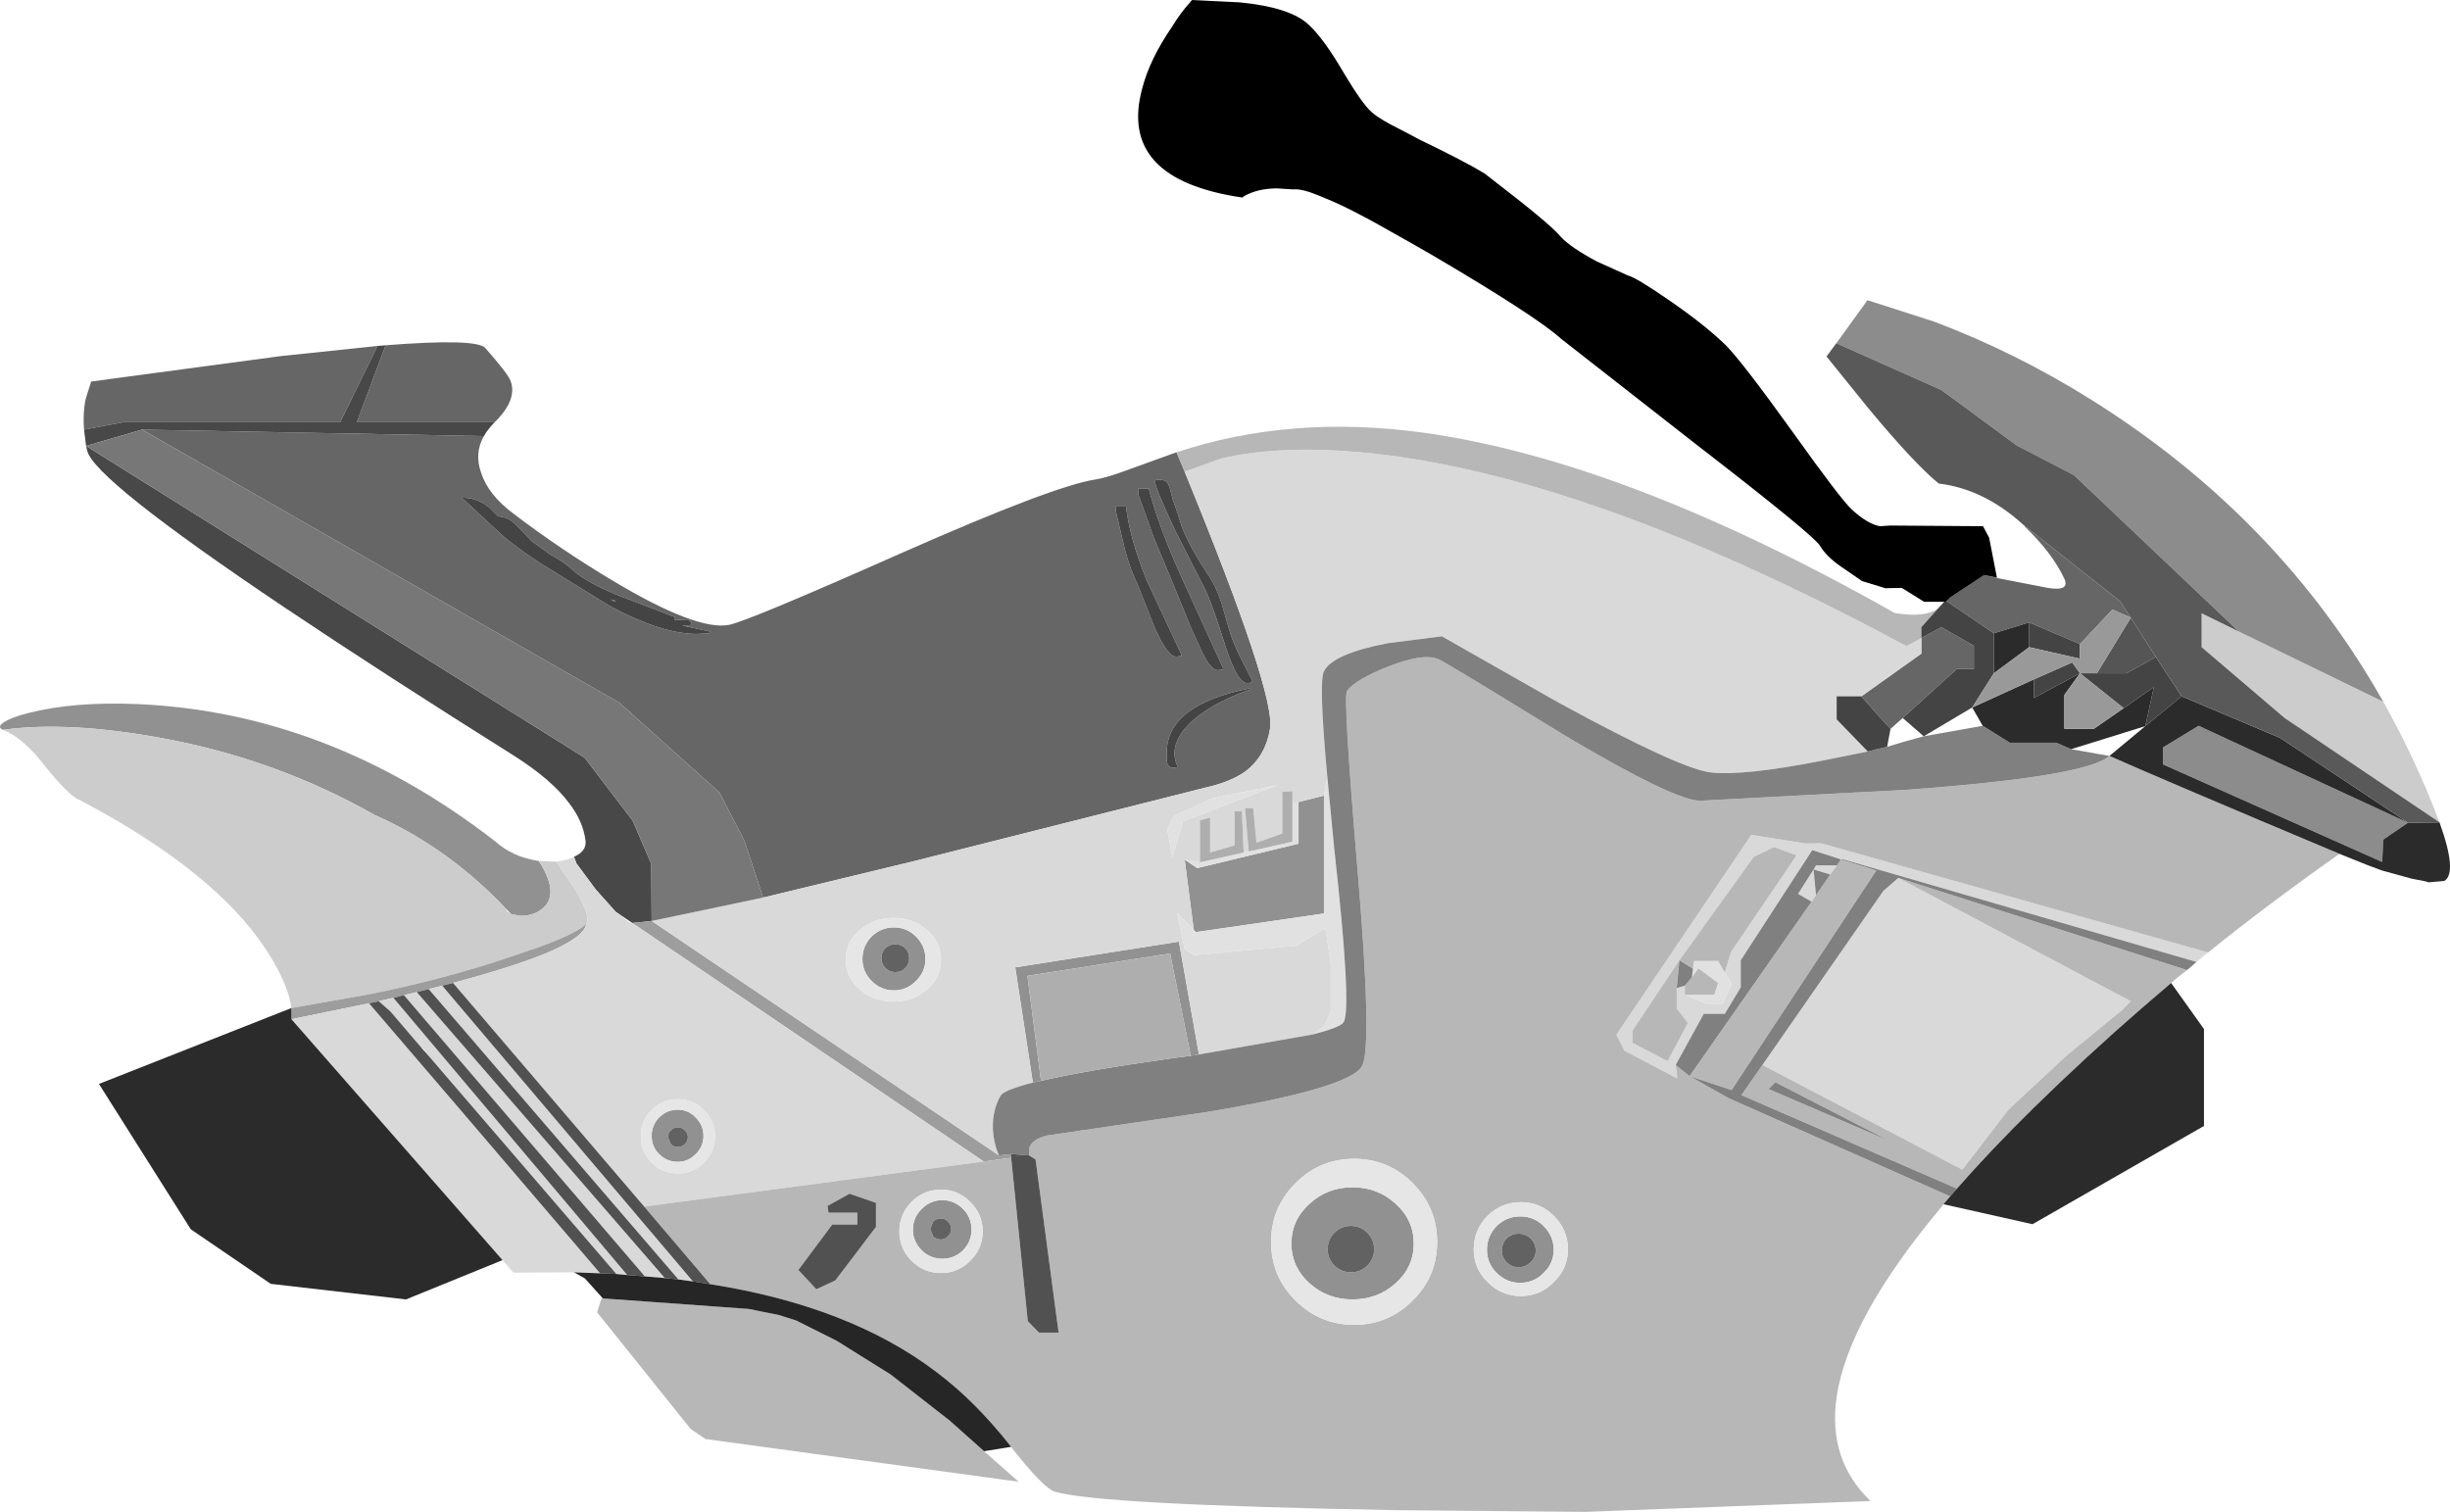<?xml version="1.0" encoding="UTF-8" standalone="no"?>
<svg xmlns:xlink="http://www.w3.org/1999/xlink" height="223.1px" width="361.5px" xmlns="http://www.w3.org/2000/svg">
  <g transform="matrix(1.0, 0.0, 0.0, 1.0, 233.05, -44.6)">
    <path d="M-220.65 108.0 Q-220.85 105.55 -220.4 103.45 L-219.6 100.9 -191.65 97.15 -177.35 95.65 -182.85 106.9 -214.85 106.9 -220.65 108.0 M-176.15 95.55 Q-162.75 94.5 -161.45 95.95 -158.05 99.8 -157.7 100.85 -156.7 103.6 -160.05 106.9 L-180.4 106.9 -176.15 95.55 M-161.65 108.95 Q-163.1 111.5 -162.05 114.4 -161.0 117.6 -157.35 120.35 -150.4 125.65 -142.7 130.25 -130.2 137.75 -125.45 136.8 -122.55 136.2 -99.9 126.15 -77.6 116.3 -71.4 115.35 -69.75 115.1 -66.4 113.85 L-59.5 111.35 -59.45 111.35 -58.25 114.2 -58.2 114.35 Q-44.85 146.9 -45.65 152.1 -46.3 156.15 -49.25 158.4 -51.45 160.0 -55.3 160.85 L-98.3 171.7 -120.45 177.05 -123.2 168.7 -126.9 161.55 -141.65 148.3 -212.1 108.0 -161.65 108.95 M59.7 129.45 L61.9 129.95 69.1 131.35 Q72.4 131.9 71.55 130.0 69.7 126.1 65.65 122.25 L65.7 122.2 79.75 133.3 81.35 135.75 78.65 134.55 73.85 139.65 66.35 136.45 61.15 138.05 54.0 133.2 59.7 129.45 M41.6 147.35 L50.45 141.05 50.45 138.75 53.4 137.15 58.2 139.9 58.2 143.3 55.7 143.3 47.7 150.55 45.9 152.15 44.65 150.8 43.7 149.75 41.6 147.35 M-142.2 133.25 L-142.4 133.35 -142.8 133.15 -142.95 133.05 -142.2 133.25 M-159.55 120.8 L-160.9 119.45 Q-162.75 118.0 -164.9 118.05 L-159.1 123.45 Q-156.05 126.1 -151.4 128.9 L-144.1 133.4 -144.0 133.45 -142.85 134.15 Q-135.4 138.15 -130.15 138.15 L-128.45 138.05 -128.25 137.8 -132.4 136.9 -131.15 136.85 -131.05 136.5 -131.35 136.15 -132.25 136.1 -133.55 136.05 -133.45 135.85 -133.45 135.6 -133.5 135.65 -141.7 132.5 Q-146.35 130.65 -148.5 128.75 -149.9 127.45 -151.9 126.4 L-154.6 124.45 -157.05 121.9 Q-158.05 120.9 -159.55 120.8 M-48.6 146.35 L-48.75 146.2 Q-60.9 148.65 -60.9 155.65 L-60.9 156.85 Q-60.75 157.9 -60.0 157.9 L-59.25 157.8 Q-60.75 154.75 -57.75 151.6 -54.8 148.55 -48.6 146.35 M-65.1 116.7 L-65.1 117.55 -62.8 123.95 -60.05 130.55 -58.7 133.85 -57.4 137.05 -55.65 140.9 Q-54.35 143.5 -53.35 143.5 L-52.6 143.4 -52.6 143.15 -58.7 129.8 Q-62.15 122.15 -63.55 116.7 L-65.1 116.7 M-66.9 119.35 L-68.4 119.35 -68.4 120.05 -67.1 125.6 Q-66.25 128.7 -65.2 130.85 L-62.7 137.15 Q-60.8 141.5 -59.5 141.5 L-58.75 141.4 -58.75 141.15 -63.85 130.25 Q-66.35 124.05 -66.9 119.35 M-60.0 118.35 Q-60.35 116.8 -60.6 116.2 -61.0 115.15 -62.55 115.45 L-62.6 115.75 Q-62.6 116.6 -59.65 122.9 L-55.7 130.65 Q-54.6 132.45 -52.3 139.75 -50.5 145.4 -49.05 145.4 -48.4 145.4 -48.25 145.1 L-50.2 141.25 Q-51.3 138.95 -51.7 137.45 L-52.8 133.65 Q-53.5 131.45 -54.5 129.85 -57.5 125.4 -58.7 122.25 L-59.3 120.3 -60.0 118.35" fill="#666666" fill-rule="evenodd" stroke="none"/>
    <path d="M-232.6 152.3 Q-233.55 151.9 -232.5 151.2 -231.4 150.45 -228.8 149.8 -222.1 148.1 -212.7 148.5 -184.55 149.75 -160.05 168.7 -157.5 171.0 -153.85 171.6 L-153.55 171.65 Q-150.15 176.9 -153.45 179.0 -154.6 179.75 -156.25 179.75 L-157.6 179.5 -158.2 178.9 -159.55 177.5 Q-167.8 169.25 -177.7 164.9 -192.15 156.7 -208.75 153.6 -222.85 150.95 -232.6 152.3 M-80.65 204.35 L-83.25 187.35 -59.1 183.55 -56.15 200.2 -57.35 200.4 -60.4 185.3 -81.45 188.6 -79.45 204.1 -80.65 204.35 M-56.9 181.85 L-58.25 171.45 -56.4 172.7 -41.45 169.1 -41.45 162.95 -37.7 162.0 -37.7 179.4 -56.6 182.15 -56.9 181.85 M-103.0 186.0 Q-103.0 186.85 -102.4 187.45 -101.8 188.05 -100.95 188.05 -100.05 188.05 -99.5 187.45 -98.9 186.85 -98.9 186.0 -98.9 185.1 -99.5 184.5 -100.05 183.95 -100.95 183.95 -101.8 183.95 -102.4 184.5 -103.0 185.1 -103.0 186.0 M-104.45 182.8 Q-103.05 181.45 -101.15 181.45 -99.25 181.45 -97.9 182.8 -96.5 184.2 -96.5 186.1 -96.5 188.0 -97.9 189.35 -99.25 190.75 -101.15 190.75 -103.05 190.75 -104.45 189.35 -105.8 188.0 -105.8 186.1 -105.8 184.2 -104.45 182.8 M-33.5 219.8 Q-29.75 219.8 -27.1 222.25 -24.45 224.65 -24.45 228.1 -24.45 231.55 -27.1 233.95 -29.75 236.35 -33.5 236.35 -37.2 236.35 -39.85 233.95 -42.5 231.55 -42.5 228.1 -42.5 224.65 -39.85 222.25 -37.2 219.8 -33.5 219.8 M-7.2 227.35 Q-7.95 226.65 -8.95 226.65 -10.0 226.65 -10.75 227.35 -11.45 228.1 -11.45 229.15 -11.45 230.15 -10.75 230.85 -10.0 231.6 -8.95 231.6 -7.95 231.6 -7.2 230.85 -6.45 230.15 -6.45 229.15 -6.45 228.1 -7.2 227.35 M-31.3 226.5 Q-32.3 225.5 -33.7 225.5 -35.15 225.5 -36.15 226.5 -37.15 227.5 -37.15 228.95 -37.15 230.35 -36.15 231.35 -35.15 232.35 -33.7 232.35 -32.3 232.35 -31.3 231.35 -30.3 230.35 -30.3 228.95 -30.3 227.5 -31.3 226.5 M-5.3 225.5 Q-3.8 227.0 -3.8 229.0 -3.8 231.05 -5.3 232.45 -6.7 233.9 -8.75 233.9 -10.75 233.9 -12.2 232.45 -13.65 231.05 -13.65 229.0 -13.65 227.0 -12.2 225.5 -10.75 224.1 -8.75 224.1 -6.7 224.1 -5.3 225.5 M-89.7 226.05 Q-89.7 227.8 -90.95 229.1 -92.25 230.35 -94.0 230.35 -95.8 230.35 -97.05 229.1 -98.35 227.8 -98.35 226.05 -98.35 224.25 -97.05 223.0 -95.8 221.7 -94.0 221.7 -92.25 221.7 -90.95 223.0 -89.7 224.25 -89.7 226.05 M-94.25 224.4 Q-94.9 224.4 -95.35 224.85 L-95.8 225.95 -95.35 227.05 Q-94.9 227.5 -94.25 227.5 -93.6 227.5 -93.2 227.05 -92.7 226.6 -92.7 225.95 -92.7 225.3 -93.2 224.85 -93.6 224.4 -94.25 224.4 M-133.05 208.35 Q-131.5 208.35 -130.4 209.5 -129.25 210.65 -129.25 212.2 -129.25 213.8 -130.4 214.9 -131.5 216.05 -133.05 216.05 -134.65 216.05 -135.8 214.9 -136.9 213.8 -136.9 212.2 -136.9 210.65 -135.8 209.5 -134.65 208.35 -133.05 208.35 M-132.0 211.4 Q-132.45 210.95 -133.05 210.95 -133.65 210.95 -134.05 211.4 -134.5 211.8 -134.5 212.4 L-134.05 213.45 Q-133.65 213.85 -133.05 213.85 -132.45 213.85 -132.0 213.45 -131.55 213.0 -131.55 212.4 -131.55 211.8 -132.0 211.4" fill="#919191" fill-rule="evenodd" stroke="none"/>
    <path d="M81.35 135.75 L85.05 141.55 80.7 143.95 76.35 143.95 81.35 135.75" fill="#555555" fill-rule="evenodd" stroke="none"/>
    <path d="M-148.35 171.05 L-148.3 171.0 Q-146.5 170.2 -146.65 168.7 -147.0 165.8 -149.05 163.15 -151.55 159.75 -157.0 156.25 -176.35 144.1 -191.05 134.25 -219.35 115.25 -220.2 111.05 L-220.35 110.4 -220.65 108.0 -214.85 106.9 -182.85 106.9 -177.35 95.65 -176.15 95.55 -180.4 106.9 -160.05 106.9 Q-161.05 107.9 -161.65 108.95 L-212.1 108.0 -220.35 110.4 -146.8 156.4 -139.7 165.7 -136.95 172.1 -136.9 180.5 -139.75 180.8 -142.2 179.15 -145.15 175.85 -148.0 172.0 -148.35 171.05" fill="#484848" fill-rule="evenodd" stroke="none"/>
    <path d="M118.6 148.15 Q123.35 156.55 126.9 165.95 L104.05 150.55 91.8 140.1 91.8 135.1 97.3 137.8 118.6 148.15 M-190.05 193.35 Q-190.5 189.9 -193.55 185.1 L-193.95 184.5 Q-201.45 173.25 -220.45 163.1 L-221.9 162.35 Q-223.8 161.0 -227.05 156.85 -229.8 153.45 -232.6 152.3 -222.85 150.95 -208.75 153.6 -192.15 156.7 -177.7 164.9 -167.8 169.25 -159.55 177.5 L-158.2 178.9 -158.35 179.0 -157.6 179.5 -156.25 179.75 Q-154.6 179.75 -153.45 179.0 -150.15 176.9 -153.55 171.65 L-151.0 171.75 -150.95 171.75 -148.35 175.6 Q-145.9 179.7 -146.45 180.7 L-146.55 180.9 Q-147.55 182.15 -153.5 184.35 L-158.95 186.2 Q-168.05 189.2 -178.45 191.3 L-190.05 193.35" fill="#cccccc" fill-rule="evenodd" stroke="none"/>
    <path d="M-136.9 180.5 L-85.65 215.1 -83.9 214.9 -83.85 215.45 -87.9 216.0 -139.75 180.8 -136.9 180.5 M-146.55 180.9 Q-146.75 182.9 -152.8 185.4 -157.65 187.35 -166.2 189.65 L-167.8 190.05 -168.55 190.25 -169.8 190.55 -171.55 191.0 -173.45 191.45 -175.0 191.85 -176.85 192.25 -177.15 192.35 -178.6 192.65 -190.05 195.0 -190.05 193.35 -178.45 191.3 Q-168.05 189.2 -158.95 186.2 L-153.5 184.35 Q-147.55 182.15 -146.55 180.9" fill="#9d9d9d" fill-rule="evenodd" stroke="none"/>
    <path d="M92.75 185.15 L91.05 186.55 38.7 171.35 35.45 170.4 34.35 170.05 23.8 186.3 23.8 190.3 21.45 194.2 18.35 194.2 14.2 201.75 14.45 203.75 6.65 199.65 5.45 197.3 25.35 167.8 33.25 169.05 35.7 169.05 92.75 185.15 M-148.35 232.35 L-157.3 232.4 -158.9 230.55 -190.05 195.0 -178.6 192.65 -166.3 207.0 -166.25 207.1 -166.25 207.05 -144.5 232.5 -148.35 232.35 M-150.95 171.75 Q-149.55 171.6 -148.35 171.05 L-148.0 172.0 -145.15 175.85 -142.2 179.15 -140.2 180.7 -139.75 180.8 -87.9 216.0 -138.0 222.65 -166.2 189.65 Q-157.65 187.35 -152.8 185.4 -146.75 182.9 -146.55 180.9 L-146.45 180.7 Q-145.9 179.7 -148.35 175.6 L-150.95 171.75 M50.45 138.75 L50.45 141.05 41.6 147.35 37.95 147.35 37.95 150.75 42.55 155.5 35.55 156.9 Q24.2 159.1 19.5 158.6 15.1 158.2 -3.05 148.3 L-20.3 138.5 -28.2 139.5 Q-36.35 141.05 -37.7 143.65 -38.5 145.2 -37.2 159.25 L-37.7 162.0 -41.45 162.95 -42.35 163.15 -42.35 161.35 -43.85 161.45 -43.85 167.6 -47.65 168.95 -48.15 163.85 -49.35 163.85 -48.8 170.25 -49.55 170.4 -49.8 164.3 -50.9 164.3 -50.9 169.35 -54.5 170.4 -54.5 165.25 -56.0 165.65 -56.0 171.85 -58.25 171.45 -56.9 181.85 -59.35 179.35 -58.25 184.65 -56.8 185.55 -41.75 184.15 -37.5 181.55 -36.7 186.7 -36.7 193.85 -37.65 196.0 -39.35 197.25 -56.15 200.2 -59.1 183.55 -83.25 187.35 -80.65 204.35 Q-84.85 205.45 -85.4 206.25 -86.9 208.9 -86.45 212.25 -86.2 213.95 -85.65 215.1 L-136.9 180.5 -120.45 177.05 -98.3 171.7 -55.3 160.85 Q-51.45 160.0 -49.25 158.4 -46.3 156.15 -45.65 152.1 -44.85 146.9 -58.2 114.35 L-58.25 114.2 -52.8 112.25 Q-45.1 110.45 -34.65 111.15 -1.05 113.4 48.25 139.95 L50.45 138.75 M21.45 188.1 L22.35 185.1 32.05 170.8 28.7 169.6 25.7 171.05 14.75 186.3 7.85 196.65 7.85 198.5 13.0 201.2 16.0 195.55 14.35 193.4 14.35 190.4 15.55 190.05 15.55 191.4 18.7 192.7 21.15 192.7 22.45 189.85 21.45 188.1 M37.0 173.65 L34.55 172.9 34.9 172.3 38.0 172.3 37.0 173.65 M34.25 177.65 L32.25 176.5 34.55 172.9 34.9 176.7 34.25 177.65 M27.0 201.75 L44.85 176.05 47.05 174.15 81.35 192.35 79.95 193.75 71.95 200.3 63.3 208.35 56.5 217.2 27.0 201.75 M-177.15 192.35 L-176.85 192.25 -175.0 191.85 -140.5 232.75 -142.1 232.6 -169.9 200.3 -170.65 199.25 -170.75 199.35 -175.45 193.85 -177.15 192.35 M-173.45 191.45 L-171.55 191.0 -134.95 233.2 -137.9 232.95 -173.45 191.45 M-169.8 190.55 L-168.55 190.25 -167.8 190.05 -130.8 233.7 -132.95 233.4 -169.8 190.55 M-106.2 181.85 Q-108.25 183.65 -108.25 186.2 -108.25 188.8 -106.2 190.6 -104.1 192.4 -101.2 192.4 -98.35 192.4 -96.25 190.6 -94.2 188.8 -94.2 186.2 -94.2 183.65 -96.25 181.85 -98.35 180.05 -101.2 180.05 -104.1 180.05 -106.2 181.85 M-60.05 171.15 L-58.5 165.8 -44.55 160.45 -54.3 162.45 -59.9 165.05 -60.8 167.05 -60.05 171.15 M-133.05 206.8 Q-135.3 206.8 -136.9 208.4 -138.5 210.05 -138.5 212.3 -138.5 214.55 -136.9 216.15 -135.3 217.75 -133.05 217.75 -130.75 217.75 -129.2 216.15 -127.55 214.55 -127.55 212.3 -127.55 210.05 -129.2 208.4 -130.75 206.8 -133.05 206.8" fill="#d9d9d9" fill-rule="evenodd" stroke="none"/>
    <path d="M-39.35 197.25 L-37.65 196.0 -36.7 193.85 -36.7 186.7 -37.5 181.55 -41.75 184.15 -56.8 185.55 -58.25 184.65 -59.35 179.35 -56.9 181.85 -56.85 182.2 -56.6 182.15 -37.7 179.4 -37.7 162.0 -37.2 159.25 -36.2 169.65 Q-33.55 193.45 -34.8 195.45 -35.25 196.2 -39.35 197.25 M-58.25 171.45 L-56.0 171.85 -49.55 170.4 -48.8 170.25 -42.35 168.8 -42.35 163.15 -41.45 162.95 -41.45 169.1 -56.4 172.7 -58.25 171.45 M21.45 188.1 L22.45 189.85 21.15 192.7 18.7 192.7 15.55 191.4 19.9 191.4 20.45 189.65 17.55 187.5 16.6 188.8 16.75 187.55 16.9 186.4 20.45 186.4 21.45 188.1 M-60.05 171.15 L-60.8 167.05 -59.9 165.05 -54.3 162.45 -44.55 160.45 -58.5 165.8 -60.05 171.15" fill="#e1e1e1" fill-rule="evenodd" stroke="none"/>
    <path d="M112.15 170.6 L111.65 170.95 Q101.9 177.8 92.75 185.15 L35.7 169.05 33.25 169.05 25.35 167.8 5.45 197.3 6.65 199.65 14.45 203.75 14.2 201.75 16.25 203.4 34.25 177.65 34.9 176.7 37.0 173.65 38.0 172.3 38.6 171.4 38.65 171.45 43.8 173.05 22.45 205.45 16.25 203.4 22.0 206.65 54.7 221.15 53.7 222.3 53.5 222.6 Q39.65 239.1 37.95 250.75 36.6 260.0 42.95 266.1 L0.9 267.7 0.7 267.7 -26.95 267.45 Q-71.2 266.65 -77.45 264.7 -79.05 264.2 -83.6 258.45 L-83.85 258.1 Q-89.2 251.3 -94.9 247.05 -107.65 237.35 -128.25 234.1 L-138.0 222.65 -87.9 216.0 -83.85 215.45 -81.4 239.55 -79.75 241.25 -76.85 241.25 -80.25 215.7 -81.2 215.1 -81.15 213.9 Q-80.65 212.65 -78.5 212.15 L-55.0 208.7 Q-33.7 205.15 -32.05 201.85 -30.55 198.8 -32.75 172.9 -34.9 147.35 -34.3 146.55 -33.0 144.85 -28.2 142.95 -22.95 140.9 -20.75 141.9 -19.2 142.65 -2.3 153.05 14.55 163.05 18.0 162.75 L48.2 161.15 Q74.8 159.2 78.2 156.15 86.55 159.85 112.15 170.6 M89.65 187.75 Q89.0 188.25 88.3 188.8 L87.3 189.65 83.05 193.3 Q74.75 200.5 66.95 208.15 60.65 214.35 55.7 220.0 L23.9 206.2 27.0 201.75 56.5 217.2 63.3 208.35 71.95 200.3 79.95 193.75 81.35 192.35 47.05 174.15 89.65 187.75 M-87.85 258.75 L-82.75 263.25 -128.95 256.95 -131.15 255.45 -144.95 238.25 -144.3 236.2 -144.1 236.2 -122.6 237.75 -118.15 238.65 -115.6 239.45 -109.6 242.45 -101.6 247.45 -92.9 254.25 -87.85 258.75 M-59.45 111.35 Q-42.65 105.75 -23.0 108.45 6.8 112.6 46.5 135.05 50.95 135.8 52.9 134.4 L50.45 137.15 50.45 138.75 48.25 139.95 Q-1.05 113.4 -34.65 111.15 -45.1 110.45 -52.8 112.25 L-58.25 114.2 -59.45 111.35 M14.35 190.4 L14.35 193.4 16.0 195.55 13.0 201.2 7.85 198.5 7.85 196.65 14.75 186.3 25.7 171.05 28.7 169.6 32.05 170.8 22.35 185.1 21.45 188.1 20.45 186.4 16.9 186.4 16.75 187.55 14.75 186.3 14.35 190.4 M15.55 191.4 L15.55 190.05 16.6 188.8 17.55 187.5 20.45 189.65 19.9 191.4 15.55 191.4 M28.9 204.3 L27.9 205.3 45.8 213.0 28.9 204.3 M-24.6 219.2 Q-28.2 215.6 -33.25 215.6 -38.3 215.6 -41.9 219.2 -45.5 222.8 -45.5 227.85 -45.5 232.95 -41.9 236.5 -38.3 240.1 -33.25 240.1 -28.2 240.1 -24.6 236.5 -21.0 232.95 -21.0 227.85 -21.0 222.8 -24.6 219.2 M-3.8 233.8 Q-1.7 231.8 -1.7 228.95 -1.7 226.1 -3.8 224.0 -5.8 222.0 -8.65 222.0 -11.5 222.0 -13.55 224.0 -15.6 226.1 -15.6 228.95 -15.6 231.8 -13.55 233.8 -11.5 235.85 -8.65 235.85 -5.8 235.85 -3.8 233.8 M-94.2 220.15 Q-96.75 220.15 -98.55 221.95 -100.35 223.8 -100.35 226.3 -100.35 228.85 -98.55 230.65 -96.75 232.45 -94.2 232.45 -91.7 232.45 -89.9 230.65 -88.05 228.85 -88.05 226.3 -88.05 223.8 -89.9 221.95 -91.7 220.15 -94.2 220.15 M-107.7 220.75 L-110.95 222.55 -110.8 223.55 -106.55 223.55 -106.55 225.3 -110.25 225.3 -115.25 232.0 -112.6 234.85 -109.8 233.55 -103.8 225.65 -103.8 222.1 -107.7 220.75" fill="#b7b7b7" fill-rule="evenodd" stroke="none"/>
    <path d="M-104.45 182.8 Q-105.8 184.2 -105.8 186.1 -105.8 188.0 -104.45 189.35 -103.05 190.75 -101.15 190.75 -99.25 190.75 -97.9 189.35 -96.5 188.0 -96.5 186.1 -96.5 184.2 -97.9 182.8 -99.25 181.45 -101.15 181.45 -103.05 181.45 -104.45 182.8 M-106.2 181.85 Q-104.1 180.05 -101.2 180.05 -98.35 180.05 -96.25 181.85 -94.2 183.65 -94.2 186.2 -94.2 188.8 -96.25 190.6 -98.35 192.4 -101.2 192.4 -104.1 192.4 -106.2 190.6 -108.25 188.8 -108.25 186.2 -108.25 183.65 -106.2 181.85 M-24.6 219.2 Q-21.0 222.8 -21.0 227.85 -21.0 232.95 -24.6 236.5 -28.2 240.1 -33.25 240.1 -38.3 240.1 -41.9 236.5 -45.5 232.95 -45.5 227.85 -45.5 222.8 -41.9 219.2 -38.3 215.6 -33.25 215.6 -28.2 215.6 -24.6 219.2 M-33.5 219.8 Q-37.2 219.8 -39.85 222.25 -42.5 224.65 -42.5 228.1 -42.5 231.55 -39.85 233.95 -37.2 236.35 -33.5 236.35 -29.75 236.35 -27.1 233.95 -24.45 231.55 -24.45 228.1 -24.45 224.65 -27.1 222.25 -29.75 219.8 -33.5 219.8 M-5.3 225.5 Q-6.7 224.1 -8.75 224.1 -10.75 224.1 -12.2 225.5 -13.65 227.0 -13.65 229.0 -13.65 231.05 -12.2 232.45 -10.75 233.9 -8.75 233.9 -6.7 233.9 -5.3 232.45 -3.8 231.05 -3.8 229.0 -3.8 227.0 -5.3 225.5 M-3.8 233.8 Q-5.8 235.85 -8.65 235.85 -11.5 235.85 -13.55 233.8 -15.6 231.8 -15.6 228.95 -15.6 226.1 -13.55 224.0 -11.5 222.0 -8.65 222.0 -5.8 222.0 -3.8 224.0 -1.7 226.1 -1.7 228.95 -1.7 231.8 -3.8 233.8 M-94.2 220.15 Q-91.7 220.15 -89.9 221.95 -88.05 223.8 -88.05 226.3 -88.05 228.85 -89.9 230.65 -91.7 232.45 -94.2 232.45 -96.75 232.45 -98.55 230.65 -100.35 228.85 -100.35 226.3 -100.35 223.8 -98.55 221.95 -96.75 220.15 -94.2 220.15 M-89.7 226.05 Q-89.7 224.25 -90.95 223.0 -92.25 221.7 -94.0 221.7 -95.8 221.7 -97.05 223.0 -98.35 224.25 -98.35 226.05 -98.35 227.8 -97.05 229.1 -95.8 230.35 -94.0 230.35 -92.25 230.35 -90.95 229.1 -89.7 227.8 -89.7 226.05 M-133.05 208.35 Q-134.65 208.35 -135.8 209.5 -136.9 210.65 -136.9 212.2 -136.9 213.8 -135.8 214.9 -134.65 216.05 -133.05 216.05 -131.5 216.05 -130.4 214.9 -129.25 213.8 -129.25 212.2 -129.25 210.65 -130.4 209.5 -131.5 208.35 -133.05 208.35 M-133.05 206.8 Q-130.75 206.8 -129.2 208.4 -127.55 210.05 -127.55 212.3 -127.55 214.55 -129.2 216.15 -130.75 217.75 -133.05 217.75 -135.3 217.75 -136.9 216.15 -138.5 214.55 -138.5 212.3 -138.5 210.05 -136.9 208.4 -135.3 206.8 -133.05 206.8" fill="#e6e6e6" fill-rule="evenodd" stroke="none"/>
    <path d="M-103.0 186.0 Q-103.0 185.1 -102.4 184.5 -101.8 183.95 -100.95 183.95 -100.05 183.95 -99.5 184.5 -98.9 185.1 -98.9 186.0 -98.9 186.85 -99.5 187.45 -100.05 188.05 -100.95 188.05 -101.8 188.05 -102.4 187.45 -103.0 186.85 -103.0 186.0 M-31.3 226.5 Q-30.3 227.5 -30.3 228.95 -30.3 230.35 -31.3 231.35 -32.3 232.35 -33.7 232.35 -35.15 232.35 -36.15 231.35 -37.15 230.35 -37.15 228.95 -37.15 227.5 -36.15 226.5 -35.15 225.5 -33.7 225.5 -32.3 225.5 -31.3 226.5 M-7.2 227.35 Q-6.45 228.1 -6.45 229.15 -6.45 230.15 -7.2 230.85 -7.95 231.6 -8.95 231.6 -10.0 231.6 -10.75 230.85 -11.45 230.15 -11.45 229.15 -11.45 228.1 -10.75 227.35 -10.0 226.65 -8.95 226.65 -7.95 226.65 -7.2 227.35 M-94.25 224.4 Q-93.6 224.4 -93.2 224.85 -92.7 225.3 -92.7 225.95 -92.7 226.6 -93.2 227.05 -93.6 227.5 -94.25 227.5 -94.9 227.5 -95.35 227.05 L-95.8 225.95 -95.35 224.85 Q-94.9 224.4 -94.25 224.4 M-132.0 211.4 Q-131.55 211.8 -131.55 212.4 -131.55 213.0 -132.0 213.45 -132.45 213.85 -133.05 213.85 -133.65 213.85 -134.05 213.45 L-134.5 212.4 Q-134.5 211.8 -134.05 211.4 -133.65 210.95 -133.05 210.95 -132.45 210.95 -132.0 211.4" fill="#626262" fill-rule="evenodd" stroke="none"/>
    <path d="M91.05 186.55 L89.65 187.75 47.05 174.15 44.85 176.05 27.0 201.75 23.9 206.2 55.7 220.0 54.7 221.15 22.0 206.65 16.25 203.4 22.45 205.45 43.8 173.05 38.65 171.45 38.7 171.35 91.05 186.55 M-85.65 215.1 Q-86.2 213.95 -86.45 212.25 -86.9 208.9 -85.4 206.25 -84.85 205.45 -80.65 204.35 L-79.45 204.1 Q-73.1 202.6 -60.05 200.75 L-57.35 200.4 -56.15 200.2 -39.35 197.25 Q-35.25 196.2 -34.8 195.45 -33.55 193.45 -36.2 169.65 L-37.2 159.25 Q-38.5 145.2 -37.7 143.65 -36.35 141.05 -28.2 139.5 L-20.3 138.5 -3.05 148.3 Q15.1 158.2 19.5 158.6 24.2 159.1 35.55 156.9 L42.55 155.5 43.7 155.2 45.4 154.8 48.25 153.95 50.8 153.25 59.5 151.7 63.5 154.2 70.35 154.2 72.55 155.15 78.2 156.15 Q74.8 159.2 48.2 161.15 L18.0 162.75 Q14.55 163.05 -2.3 153.05 -19.2 142.65 -20.75 141.9 -22.95 140.9 -28.2 142.95 -33.0 144.85 -34.3 146.55 -34.9 147.35 -32.75 172.9 -30.55 198.8 -32.05 201.85 -33.7 205.15 -55.0 208.7 L-78.5 212.15 Q-80.65 212.65 -81.15 213.9 L-81.2 215.1 -83.9 214.9 -85.65 215.1 M15.55 190.05 L14.35 190.4 14.75 186.3 16.75 187.55 16.6 188.8 15.55 190.05 M38.0 172.3 L34.9 172.3 34.55 172.9 37.0 173.65 34.9 176.7 34.55 172.9 32.25 176.5 34.25 177.65 16.25 203.4 14.2 201.75 18.35 194.2 21.45 194.2 23.8 190.3 23.8 186.3 34.35 170.05 35.45 170.4 38.6 171.4 38.0 172.3 M28.9 204.3 L45.8 213.0 27.9 205.3 28.9 204.3" fill="#808080" fill-rule="evenodd" stroke="none"/>
    <path d="M-83.85 215.45 L-83.9 214.9 -81.2 215.1 -80.25 215.7 -76.85 241.25 -79.75 241.25 -81.4 239.55 -83.85 215.45 M-166.2 189.65 L-138.0 222.65 -128.25 234.1 -130.8 233.7 -167.8 190.05 -166.2 189.65 M-178.6 192.65 L-177.15 192.35 -175.45 193.85 -170.75 199.35 -169.9 200.3 -142.1 232.6 -143.4 232.55 -144.5 232.5 -166.25 207.05 -166.3 207.0 -178.6 192.65 M-175.0 191.85 L-173.45 191.45 -137.9 232.95 -140.5 232.75 -175.0 191.85 M-171.55 191.0 L-169.8 190.55 -132.95 233.4 -134.95 233.2 -171.55 191.0 M-107.7 220.75 L-103.8 222.1 -103.8 225.65 -109.8 233.55 -112.6 234.85 -115.25 232.0 -110.25 225.3 -106.55 225.3 -106.55 223.55 -110.8 223.55 -110.95 222.55 -107.7 220.75" fill="#515151" fill-rule="evenodd" stroke="none"/>
    <path d="M-56.0 171.85 L-56.0 165.65 -54.5 165.25 -54.5 170.4 -50.9 169.35 -50.9 164.3 -49.8 164.3 -49.55 170.4 -56.0 171.85 M-48.8 170.25 L-49.35 163.85 -48.15 163.85 -47.65 168.95 -43.85 167.6 -43.85 161.45 -42.35 161.35 -42.35 163.15 -42.35 168.8 -48.8 170.25 M-79.45 204.1 L-81.45 188.6 -60.4 185.3 -57.35 200.4 -60.05 200.75 Q-73.1 202.6 -79.45 204.1" fill="#aeaeae" fill-rule="evenodd" stroke="none"/>
    <path d="M-83.85 258.1 L-87.85 258.75 -92.9 254.25 -101.6 247.45 -109.6 242.45 -115.6 239.45 -118.15 238.65 -122.6 237.75 -144.1 236.2 -146.75 233.25 -148.35 232.35 -144.5 232.5 -143.4 232.55 -142.1 232.6 -140.5 232.75 -137.9 232.95 -134.95 233.2 -132.95 233.4 -130.8 233.7 -128.25 234.1 Q-107.65 237.35 -94.9 247.05 -89.2 251.3 -83.85 258.1" fill="#262626" fill-rule="evenodd" stroke="none"/>
    <path d="M37.9 95.25 L42.5 88.9 52.3 92.05 Q64.4 96.6 75.7 103.7 103.3 121.05 118.6 148.15 L97.3 137.8 72.95 114.7 64.55 110.35 53.4 102.15 37.9 95.25 M54.0 133.2 Q54.55 132.05 53.85 131.0 53.1 129.85 51.25 129.5 L44.7 128.45 42.0 128.1 39.25 122.6 48.7 126.0 Q56.05 128.55 59.7 129.45 L54.0 133.2 M122.25 166.0 L118.6 168.5 118.45 171.8 86.1 157.4 86.1 154.9 91.35 151.7 122.25 166.0" fill="#8c8c8c" fill-rule="evenodd" stroke="none"/>
    <path d="M52.9 134.4 L54.0 133.2 61.15 138.05 61.15 143.95 57.95 149.0 50.8 153.25 47.7 150.55 55.7 143.3 58.2 143.3 58.2 139.9 53.4 137.15 50.45 138.75 50.45 137.15 52.9 134.4 M85.05 141.55 L88.85 147.35 83.5 151.75 84.75 146.0 80.3 149.1 73.85 143.95 76.35 143.95 80.7 143.95 85.05 141.55 M66.35 136.45 L73.85 139.65 73.85 141.8 66.35 140.1 66.35 136.45 M42.55 155.5 L37.95 150.75 37.95 147.35 41.6 147.35 43.7 149.75 44.65 150.8 45.9 152.15 45.4 154.8 43.7 155.2 42.55 155.5 M67.05 144.85 L72.7 142.35 73.85 143.95 67.05 147.6 67.05 144.85 M-159.55 120.8 Q-158.05 120.9 -157.05 121.9 L-154.6 124.45 -151.9 126.4 Q-149.9 127.45 -148.5 128.75 -146.35 130.65 -141.7 132.5 L-133.5 135.65 -133.45 135.6 -133.45 135.85 -133.55 136.05 -132.25 136.1 -131.35 136.15 -131.05 136.5 -131.15 136.85 -132.4 136.9 -128.25 137.8 -128.45 138.05 -130.15 138.15 Q-135.4 138.15 -142.85 134.15 L-144.0 133.45 -144.1 133.4 -151.4 128.9 Q-156.05 126.1 -159.1 123.45 L-164.9 118.05 Q-162.75 118.0 -160.9 119.45 L-159.55 120.8 M-142.2 133.25 L-142.95 133.05 -142.8 133.15 -142.4 133.35 -142.2 133.25 M-60.0 118.35 L-59.3 120.3 -58.7 122.25 Q-57.5 125.4 -54.5 129.85 -53.5 131.45 -52.8 133.65 L-51.7 137.45 Q-51.3 138.95 -50.2 141.25 L-48.25 145.1 Q-48.4 145.4 -49.05 145.4 -50.5 145.4 -52.3 139.75 -54.6 132.45 -55.7 130.65 L-59.65 122.9 Q-62.6 116.6 -62.6 115.75 L-62.55 115.45 Q-61.0 115.15 -60.6 116.2 -60.35 116.8 -60.0 118.35 M-66.9 119.35 Q-66.35 124.05 -63.85 130.25 L-58.75 141.15 -58.75 141.4 -59.5 141.5 Q-60.8 141.5 -62.7 137.15 L-65.2 130.85 Q-66.25 128.7 -67.1 125.6 L-68.4 120.05 -68.4 119.35 -66.9 119.35 M-65.1 116.7 L-63.55 116.7 Q-62.15 122.15 -58.7 129.8 L-52.6 143.15 -52.6 143.4 -53.35 143.5 Q-54.35 143.5 -55.65 140.9 L-57.4 137.05 -58.7 133.85 -60.05 130.55 -62.8 123.95 -65.1 117.55 -65.1 116.7 M-48.6 146.35 Q-54.8 148.55 -57.75 151.6 -60.75 154.75 -59.25 157.8 L-60.0 157.9 Q-60.75 157.9 -60.9 156.85 L-60.9 155.65 Q-60.9 148.65 -48.75 146.2 L-48.6 146.35" fill="#444444" fill-rule="evenodd" stroke="none"/>
    <path d="M126.9 165.95 Q129.6 173.45 127.6 174.6 L125.3 174.8 124.8 174.65 122.75 174.25 118.4 173.05 116.25 172.25 112.15 170.6 Q86.55 159.85 78.2 156.15 L83.5 151.75 72.55 155.15 70.35 154.2 63.5 154.2 59.5 151.7 57.95 149.0 67.05 144.85 67.05 147.6 73.85 143.95 71.55 147.15 71.55 152.15 75.9 152.15 80.3 149.1 84.75 146.0 83.5 151.75 88.85 147.35 103.4 153.5 122.25 166.0 126.9 165.95 M87.3 189.65 L92.15 196.45 92.15 210.75 66.85 225.25 53.7 222.3 54.7 221.15 55.7 220.0 Q60.65 214.35 66.95 208.15 74.75 200.5 83.05 193.3 L87.3 189.65 M-158.9 230.55 L-173.15 236.35 -193.1 234.05 -204.9 226.0 -218.45 204.55 -190.05 193.35 -190.05 195.0 -158.9 230.55 M61.15 138.05 L66.35 136.45 66.35 140.1 61.15 143.95 61.15 138.05 M122.25 166.0 L91.35 151.7 86.1 154.9 86.1 157.4 118.45 171.8 118.6 168.5 122.25 166.0" fill="#2b2b2b" fill-rule="evenodd" stroke="none"/>
    <path d="M65.7 122.2 L65.45 122.0 Q59.65 116.75 53.0 115.95 49.3 112.9 42.55 104.75 L36.45 97.2 37.9 95.25 53.4 102.15 64.55 110.35 72.95 114.7 97.3 137.8 91.8 135.1 91.8 140.1 104.05 150.55 126.9 165.95 122.25 166.0 103.4 153.5 88.85 147.35 85.05 141.55 81.35 135.75 79.75 133.3 65.7 122.2" fill="#595959" fill-rule="evenodd" stroke="none"/>
    <path d="M73.85 139.65 L78.65 134.55 81.35 135.75 76.35 143.95 73.85 143.95 72.7 142.35 67.05 144.85 57.95 149.0 61.15 143.95 66.35 140.1 73.85 141.8 73.85 139.65 M80.3 149.1 L75.9 152.15 71.55 152.15 71.55 147.15 73.85 143.95 80.3 149.1" fill="#999999" fill-rule="evenodd" stroke="none"/>
    <path d="M-120.45 177.05 L-136.9 180.5 -136.95 172.1 -139.7 165.7 -146.8 156.4 -220.35 110.4 -212.1 108.0 -141.65 148.3 -126.9 161.55 -123.2 168.7 -120.45 177.05" fill="#777777" fill-rule="evenodd" stroke="none"/>
    <path d="M21.6 95.55 Q24.1 98.1 31.5 108.4 38.6 118.35 40.2 119.8 42.55 121.95 44.35 122.25 L45.85 122.15 59.55 122.25 60.45 123.95 61.6 129.85 59.7 129.45 54.7 132.75 54.0 133.4 50.85 133.4 47.55 131.35 45.15 131.4 41.7 130.35 38.65 128.25 Q36.45 126.75 35.5 125.15 34.6 123.6 17.25 110.2 L-2.7 94.6 Q-6.4 91.25 -21.8 82.2 -25.0 80.35 -27.7 78.85 -33.7 75.4 -37.4 73.9 L-38.35 73.5 Q-41.0 72.4 -42.25 72.55 L-44.6 72.4 Q-47.4 72.4 -49.4 73.5 L-49.75 73.75 Q-68.2 71.05 -64.5 57.6 -63.4 53.35 -60.15 48.6 -58.8 46.4 -57.45 44.95 L-57.35 44.8 -57.25 44.7 -57.15 44.6 -50.1 44.95 Q-42.5 45.7 -39.85 48.35 -37.7 50.35 -34.75 55.4 -32.0 60.0 -30.65 61.15 -29.9 61.85 -27.9 62.95 -26.2 63.8 -23.6 65.2 -16.95 68.4 -14.0 70.2 L-9.25 73.9 Q-4.15 77.9 -2.75 79.55 -1.25 81.15 2.6 83.2 L7.15 85.25 Q8.35 85.55 13.0 88.75 18.35 92.4 21.6 95.55" fill="#000000" fill-rule="evenodd" stroke="none"/>
  </g>
</svg>
